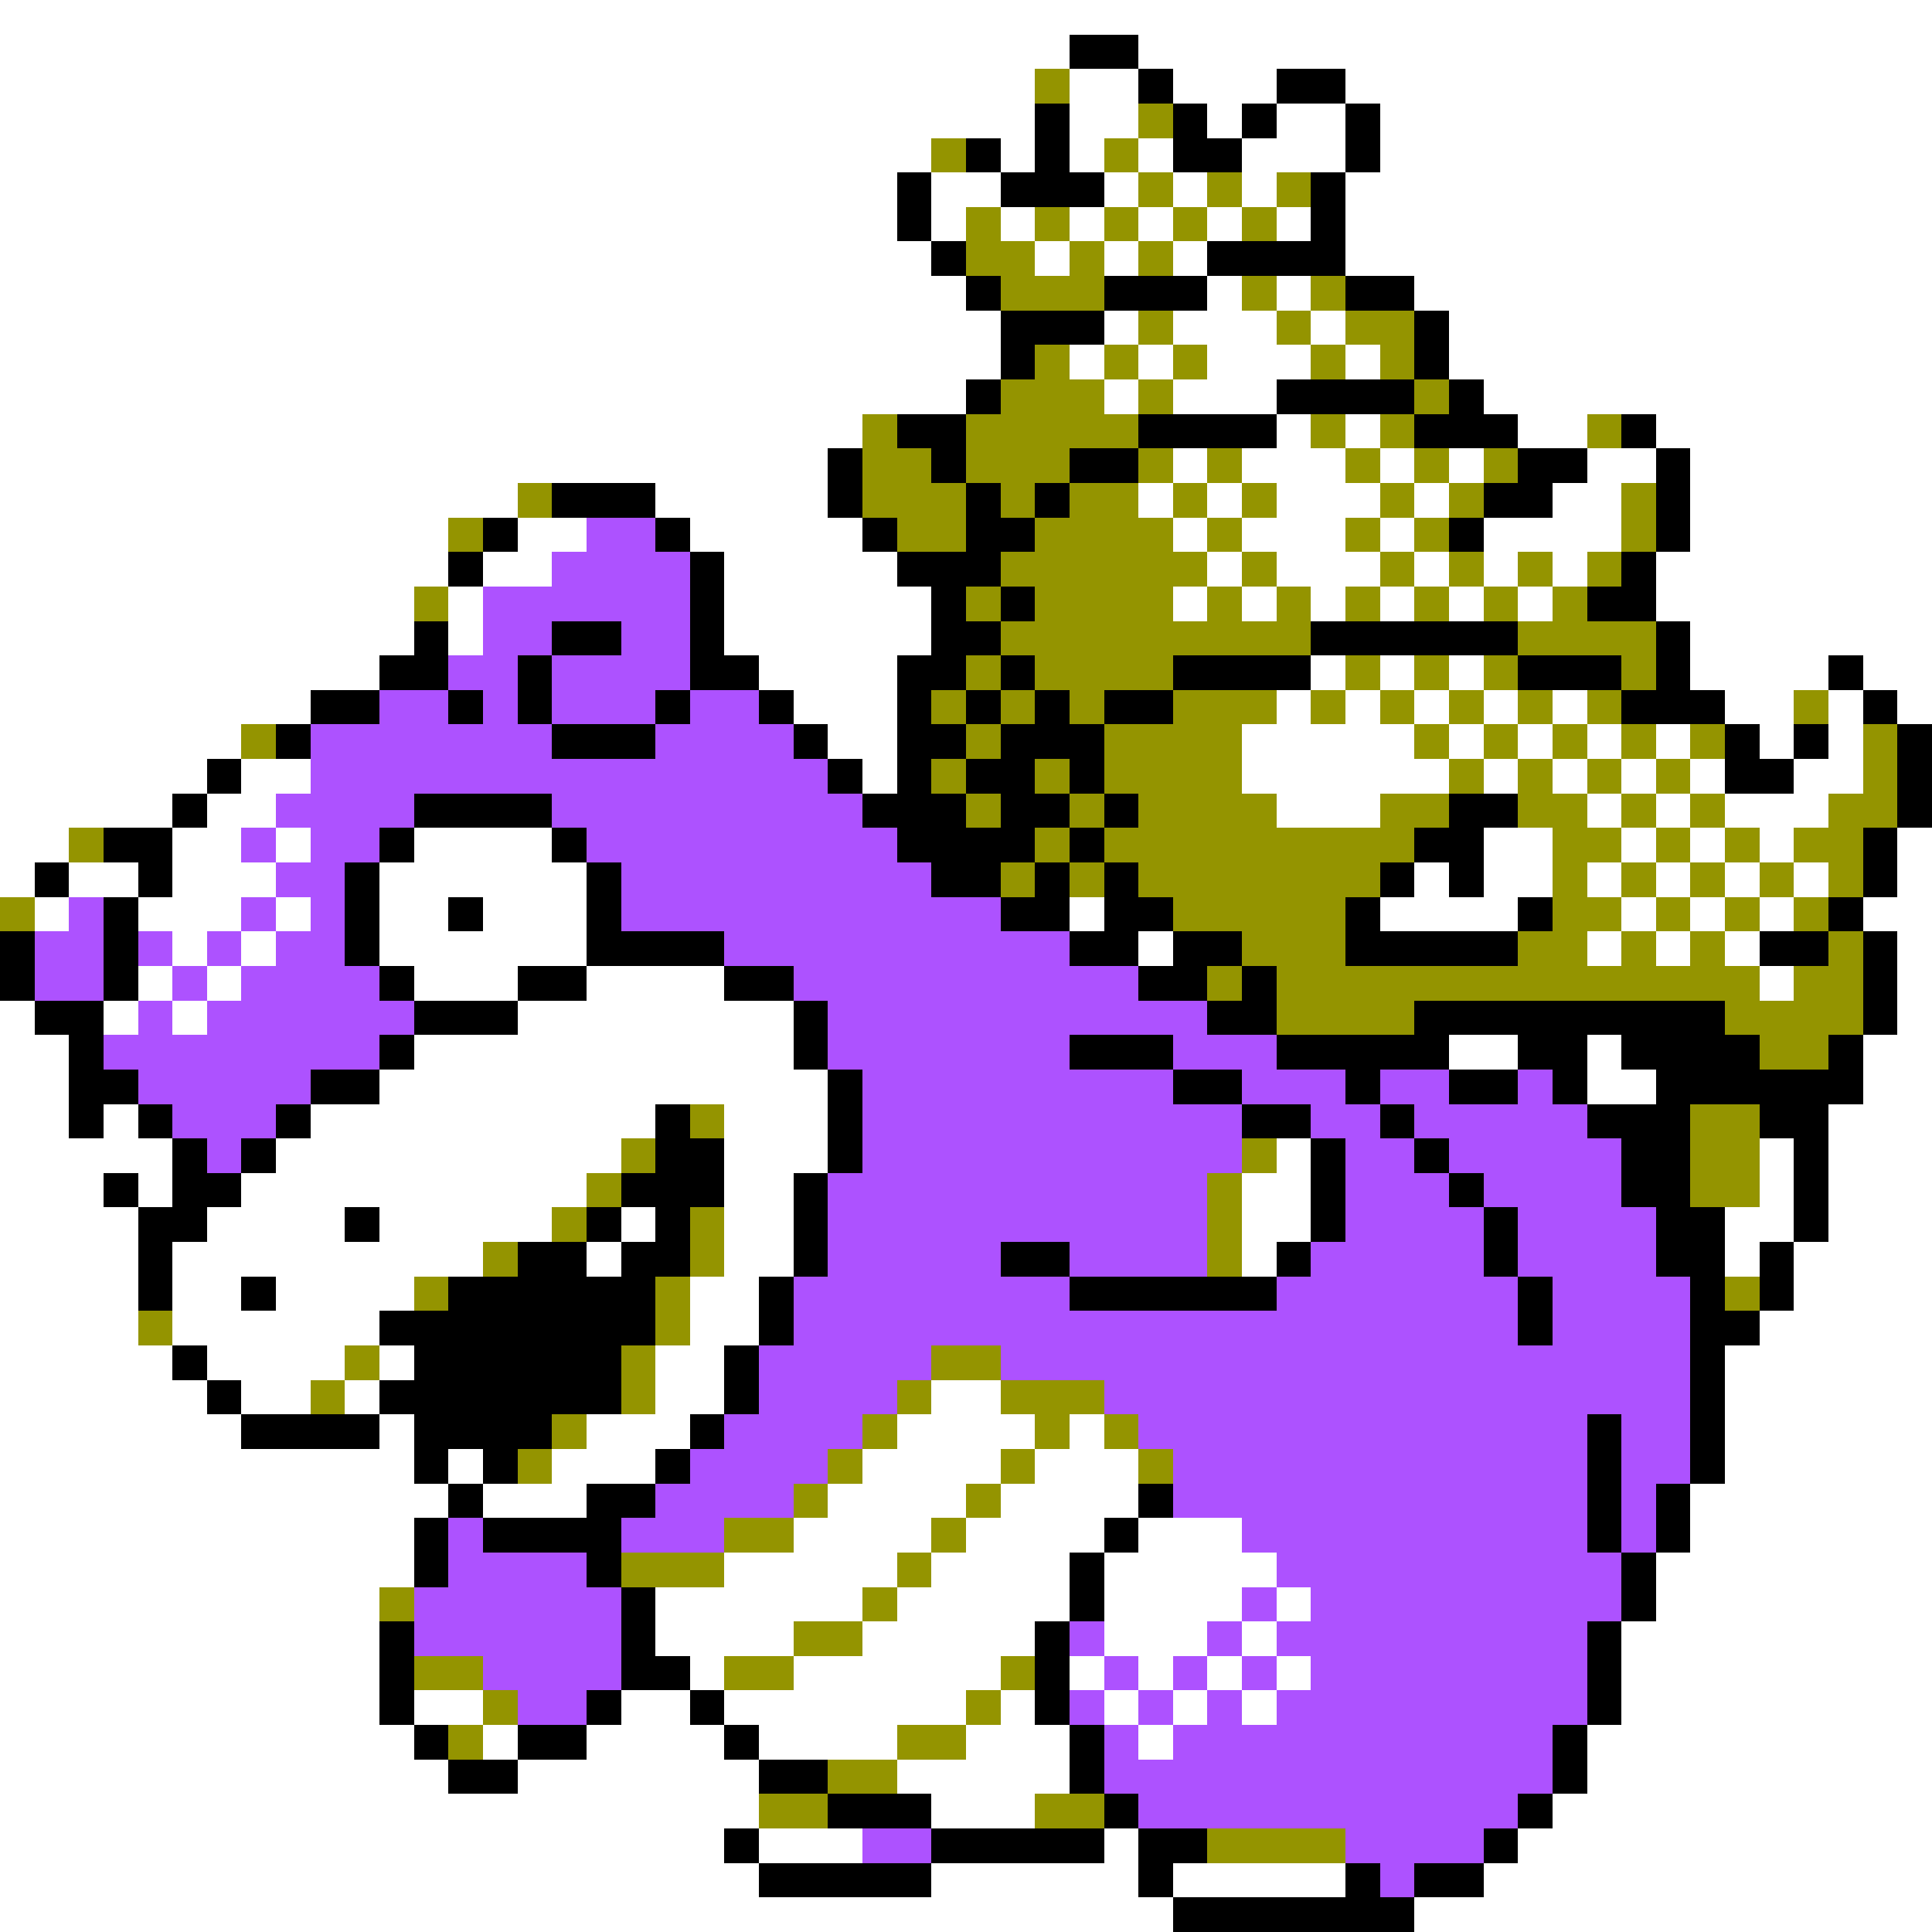 <svg xmlns="http://www.w3.org/2000/svg" viewBox="0 -0.5 56 56" shape-rendering="crispEdges">
<rect x="0" y="-0.5" width="56" height="56" fill="#333333" stroke="none"/>
<path stroke="#ffffff" d="M0 0h56M0 1h31M33 1h23M0 2h30M31 2h2M34 2h3M39 2h17M0 3h30M31 3h2M35 3h1M37 3h2M40 3h16M0 4h27M29 4h1M31 4h1M33 4h1M36 4h3M40 4h16M0 5h26M27 5h2M32 5h1M34 5h1M36 5h1M39 5h17M0 6h26M27 6h1M29 6h1M31 6h1M33 6h1M35 6h1M37 6h1M39 6h17M0 7h27M30 7h1M32 7h1M34 7h1M39 7h17M0 8h28M35 8h1M37 8h1M41 8h15M0 9h29M32 9h1M34 9h3M38 9h1M42 9h14M0 10h29M31 10h1M33 10h1M35 10h3M39 10h1M42 10h14M0 11h28M32 11h1M34 11h3M43 11h13M0 12h25M37 12h1M39 12h1M44 12h2M48 12h8M0 13h24M34 13h1M36 13h3M40 13h1M42 13h1M46 13h2M49 13h7M0 14h15M19 14h5M33 14h1M35 14h1M37 14h3M41 14h1M45 14h2M49 14h7M0 15h13M15 15h2M20 15h5M34 15h1M36 15h3M40 15h1M43 15h4M49 15h7M0 16h13M14 16h2M21 16h5M35 16h1M37 16h3M41 16h1M43 16h1M45 16h1M48 16h8M0 17h12M13 17h1M21 17h6M34 17h1M36 17h1M38 17h1M40 17h1M42 17h1M44 17h1M48 17h8M0 18h12M13 18h1M21 18h6M49 18h7M0 19h11M22 19h4M38 19h1M40 19h1M42 19h1M49 19h4M54 19h2M0 20h9M23 20h3M37 20h1M39 20h1M41 20h1M43 20h1M45 20h1M50 20h2M53 20h1M55 20h1M0 21h7M24 21h2M36 21h5M42 21h1M44 21h1M46 21h1M48 21h1M51 21h1M53 21h1M0 22h6M7 22h2M25 22h1M36 22h6M43 22h1M45 22h1M47 22h1M49 22h1M52 22h2M0 23h5M6 23h2M37 23h3M46 23h1M48 23h1M50 23h3M0 24h2M5 24h2M8 24h1M12 24h4M43 24h2M47 24h1M49 24h1M51 24h1M55 24h1M0 25h1M2 25h2M5 25h3M11 25h6M41 25h1M43 25h2M46 25h1M48 25h1M50 25h1M52 25h1M55 25h1M1 26h1M4 26h3M8 26h1M11 26h2M14 26h3M31 26h1M40 26h4M47 26h1M49 26h1M51 26h1M54 26h2M5 27h1M7 27h1M11 27h6M33 27h1M46 27h1M48 27h1M50 27h1M55 27h1M4 28h1M6 28h1M12 28h3M17 28h4M51 28h1M55 28h1M0 29h1M3 29h1M5 29h1M15 29h8M55 29h1M0 30h2M12 30h11M42 30h2M46 30h1M54 30h2M0 31h2M11 31h13M46 31h2M54 31h2M0 32h2M3 32h1M9 32h10M21 32h3M53 32h3M0 33h5M8 33h10M21 33h3M37 33h1M51 33h1M53 33h3M0 34h3M4 34h1M7 34h10M21 34h2M36 34h2M51 34h1M53 34h3M0 35h4M6 35h4M11 35h5M18 35h1M21 35h2M36 35h2M50 35h2M53 35h3M0 36h4M5 36h9M17 36h1M21 36h2M36 36h1M50 36h1M52 36h4M0 37h4M5 37h2M8 37h4M20 37h2M52 37h4M0 38h4M5 38h6M20 38h2M51 38h5M0 39h5M6 39h4M11 39h1M19 39h2M50 39h6M0 40h6M7 40h2M10 40h1M19 40h2M27 40h2M50 40h6M0 41h7M11 41h1M17 41h3M26 41h4M31 41h1M50 41h6M0 42h12M13 42h1M16 42h3M25 42h4M30 42h3M50 42h6M0 43h13M14 43h3M24 43h4M29 43h4M49 43h7M0 44h12M23 44h4M28 44h4M33 44h3M49 44h7M0 45h12M21 45h5M27 45h4M32 45h5M48 45h8M0 46h11M19 46h6M26 46h5M32 46h4M37 46h1M48 46h8M0 47h11M19 47h4M25 47h5M32 47h3M36 47h1M47 47h9M0 48h11M20 48h1M23 48h6M31 48h1M33 48h1M35 48h1M37 48h1M47 48h9M0 49h11M12 49h2M18 49h2M21 49h7M29 49h1M32 49h1M34 49h1M36 49h1M47 49h9M0 50h12M14 50h1M17 50h4M22 50h4M28 50h3M33 50h1M46 50h10M0 51h13M15 51h7M26 51h5M46 51h10M0 52h22M27 52h3M45 52h11M0 53h21M22 53h3M32 53h1M44 53h12M0 54h22M27 54h6M34 54h5M43 54h13M0 55h34M41 55h15" />
<path stroke="#000000" d="M31 1h2M33 2h1M37 2h2M30 3h1M34 3h1M36 3h1M39 3h1M28 4h1M30 4h1M34 4h2M39 4h1M26 5h1M29 5h3M38 5h1M26 6h1M38 6h1M27 7h1M35 7h4M28 8h1M32 8h3M39 8h2M29 9h3M41 9h1M29 10h1M41 10h1M28 11h1M37 11h4M42 11h1M26 12h2M33 12h4M41 12h3M47 12h1M24 13h1M27 13h1M31 13h2M44 13h2M48 13h1M16 14h3M24 14h1M28 14h1M30 14h1M43 14h2M48 14h1M14 15h1M19 15h1M25 15h1M28 15h2M42 15h1M48 15h1M13 16h1M20 16h1M26 16h3M47 16h1M20 17h1M27 17h1M29 17h1M46 17h2M12 18h1M16 18h2M20 18h1M27 18h2M38 18h6M48 18h1M11 19h2M15 19h1M20 19h2M26 19h2M29 19h1M34 19h4M44 19h3M48 19h1M53 19h1M9 20h2M13 20h1M15 20h1M19 20h1M22 20h1M26 20h1M28 20h1M30 20h1M32 20h2M47 20h3M54 20h1M8 21h1M16 21h3M23 21h1M26 21h2M29 21h3M50 21h1M52 21h1M55 21h1M6 22h1M24 22h1M26 22h1M28 22h2M31 22h1M50 22h2M55 22h1M5 23h1M12 23h4M25 23h3M29 23h2M32 23h1M42 23h2M55 23h1M3 24h2M11 24h1M16 24h1M26 24h4M31 24h1M41 24h2M54 24h1M1 25h1M4 25h1M10 25h1M17 25h1M27 25h2M30 25h1M32 25h1M40 25h1M42 25h1M54 25h1M3 26h1M10 26h1M13 26h1M17 26h1M29 26h2M32 26h2M39 26h1M44 26h1M53 26h1M0 27h1M3 27h1M10 27h1M17 27h4M31 27h2M34 27h2M39 27h5M51 27h2M54 27h1M0 28h1M3 28h1M11 28h1M15 28h2M21 28h2M33 28h2M36 28h1M54 28h1M1 29h2M12 29h3M23 29h1M35 29h2M41 29h9M54 29h1M2 30h1M11 30h1M23 30h1M31 30h3M37 30h5M44 30h2M47 30h4M53 30h1M2 31h2M9 31h2M24 31h1M34 31h2M39 31h1M42 31h2M45 31h1M48 31h6M2 32h1M4 32h1M8 32h1M19 32h1M24 32h1M36 32h2M40 32h1M46 32h3M51 32h2M5 33h1M7 33h1M19 33h2M24 33h1M38 33h1M41 33h1M47 33h2M52 33h1M3 34h1M5 34h2M18 34h3M23 34h1M38 34h1M42 34h1M47 34h2M52 34h1M4 35h2M10 35h1M17 35h1M19 35h1M23 35h1M38 35h1M43 35h1M48 35h2M52 35h1M4 36h1M15 36h2M18 36h2M23 36h1M29 36h2M37 36h1M43 36h1M48 36h2M51 36h1M4 37h1M7 37h1M13 37h6M22 37h1M31 37h6M44 37h1M49 37h1M51 37h1M11 38h8M22 38h1M44 38h1M49 38h2M5 39h1M12 39h6M21 39h1M49 39h1M6 40h1M11 40h7M21 40h1M49 40h1M7 41h4M12 41h4M20 41h1M46 41h1M49 41h1M12 42h1M14 42h1M19 42h1M46 42h1M49 42h1M13 43h1M17 43h2M33 43h1M46 43h1M48 43h1M12 44h1M14 44h4M32 44h1M46 44h1M48 44h1M12 45h1M17 45h1M31 45h1M47 45h1M18 46h1M31 46h1M47 46h1M11 47h1M18 47h1M30 47h1M46 47h1M11 48h1M18 48h2M30 48h1M46 48h1M11 49h1M17 49h1M20 49h1M30 49h1M46 49h1M12 50h1M15 50h2M21 50h1M31 50h1M45 50h1M13 51h2M22 51h2M31 51h1M45 51h1M24 52h3M32 52h1M44 52h1M21 53h1M27 53h5M33 53h2M43 53h1M22 54h5M33 54h1M39 54h1M41 54h2M34 55h7" />
<path stroke="#949400" d="M30 2h1M33 3h1M27 4h1M32 4h1M33 5h1M35 5h1M37 5h1M28 6h1M30 6h1M32 6h1M34 6h1M36 6h1M28 7h2M31 7h1M33 7h1M29 8h3M36 8h1M38 8h1M33 9h1M37 9h1M39 9h2M30 10h1M32 10h1M34 10h1M38 10h1M40 10h1M29 11h3M33 11h1M41 11h1M25 12h1M28 12h5M38 12h1M40 12h1M46 12h1M25 13h2M28 13h3M33 13h1M35 13h1M39 13h1M41 13h1M43 13h1M15 14h1M25 14h3M29 14h1M31 14h2M34 14h1M36 14h1M40 14h1M42 14h1M47 14h1M13 15h1M26 15h2M30 15h4M35 15h1M39 15h1M41 15h1M47 15h1M29 16h6M36 16h1M40 16h1M42 16h1M44 16h1M46 16h1M12 17h1M28 17h1M30 17h4M35 17h1M37 17h1M39 17h1M41 17h1M43 17h1M45 17h1M29 18h9M44 18h4M28 19h1M30 19h4M39 19h1M41 19h1M43 19h1M47 19h1M27 20h1M29 20h1M31 20h1M34 20h3M38 20h1M40 20h1M42 20h1M44 20h1M46 20h1M52 20h1M7 21h1M28 21h1M32 21h4M41 21h1M43 21h1M45 21h1M47 21h1M49 21h1M54 21h1M27 22h1M30 22h1M32 22h4M42 22h1M44 22h1M46 22h1M48 22h1M54 22h1M28 23h1M31 23h1M33 23h4M40 23h2M44 23h2M47 23h1M49 23h1M53 23h2M2 24h1M30 24h1M32 24h9M45 24h2M48 24h1M50 24h1M52 24h2M29 25h1M31 25h1M33 25h7M45 25h1M47 25h1M49 25h1M51 25h1M53 25h1M0 26h1M34 26h5M45 26h2M48 26h1M50 26h1M52 26h1M36 27h3M44 27h2M47 27h1M49 27h1M53 27h1M35 28h1M37 28h14M52 28h2M37 29h4M50 29h4M51 30h2M20 32h1M49 32h2M18 33h1M36 33h1M49 33h2M17 34h1M35 34h1M49 34h2M16 35h1M20 35h1M35 35h1M14 36h1M20 36h1M35 36h1M12 37h1M19 37h1M50 37h1M4 38h1M19 38h1M10 39h1M18 39h1M27 39h2M9 40h1M18 40h1M26 40h1M29 40h3M16 41h1M25 41h1M30 41h1M32 41h1M15 42h1M24 42h1M29 42h1M33 42h1M23 43h1M28 43h1M21 44h2M27 44h1M18 45h3M26 45h1M11 46h1M25 46h1M23 47h2M12 48h2M21 48h2M29 48h1M14 49h1M28 49h1M13 50h1M26 50h2M24 51h2M22 52h2M30 52h2M35 53h4" />
<path stroke="#ad52ff" d="M17 15h2M16 16h4M14 17h6M14 18h2M18 18h2M13 19h2M16 19h4M11 20h2M14 20h1M16 20h3M20 20h2M9 21h7M19 21h4M9 22h15M8 23h4M16 23h9M7 24h1M9 24h2M17 24h9M8 25h2M18 25h9M2 26h1M7 26h1M9 26h1M18 26h11M1 27h2M4 27h1M6 27h1M8 27h2M21 27h10M1 28h2M5 28h1M7 28h4M23 28h10M4 29h1M6 29h6M24 29h11M3 30h8M24 30h7M34 30h3M4 31h5M25 31h9M36 31h3M40 31h2M44 31h1M5 32h3M25 32h11M38 32h2M41 32h5M6 33h1M25 33h11M39 33h2M42 33h5M24 34h11M39 34h3M43 34h4M24 35h11M39 35h4M44 35h4M24 36h5M31 36h4M38 36h5M44 36h4M23 37h8M37 37h7M45 37h4M23 38h21M45 38h4M22 39h5M29 39h20M22 40h4M32 40h17M21 41h4M33 41h13M47 41h2M20 42h4M34 42h12M47 42h2M19 43h4M34 43h12M47 43h1M13 44h1M18 44h3M36 44h10M47 44h1M13 45h4M37 45h10M12 46h6M36 46h1M38 46h9M12 47h6M31 47h1M35 47h1M37 47h9M14 48h4M32 48h1M34 48h1M36 48h1M38 48h8M15 49h2M31 49h1M33 49h1M35 49h1M37 49h9M32 50h1M34 50h11M32 51h13M33 52h11M25 53h2M39 53h4M40 54h1" />
</svg>